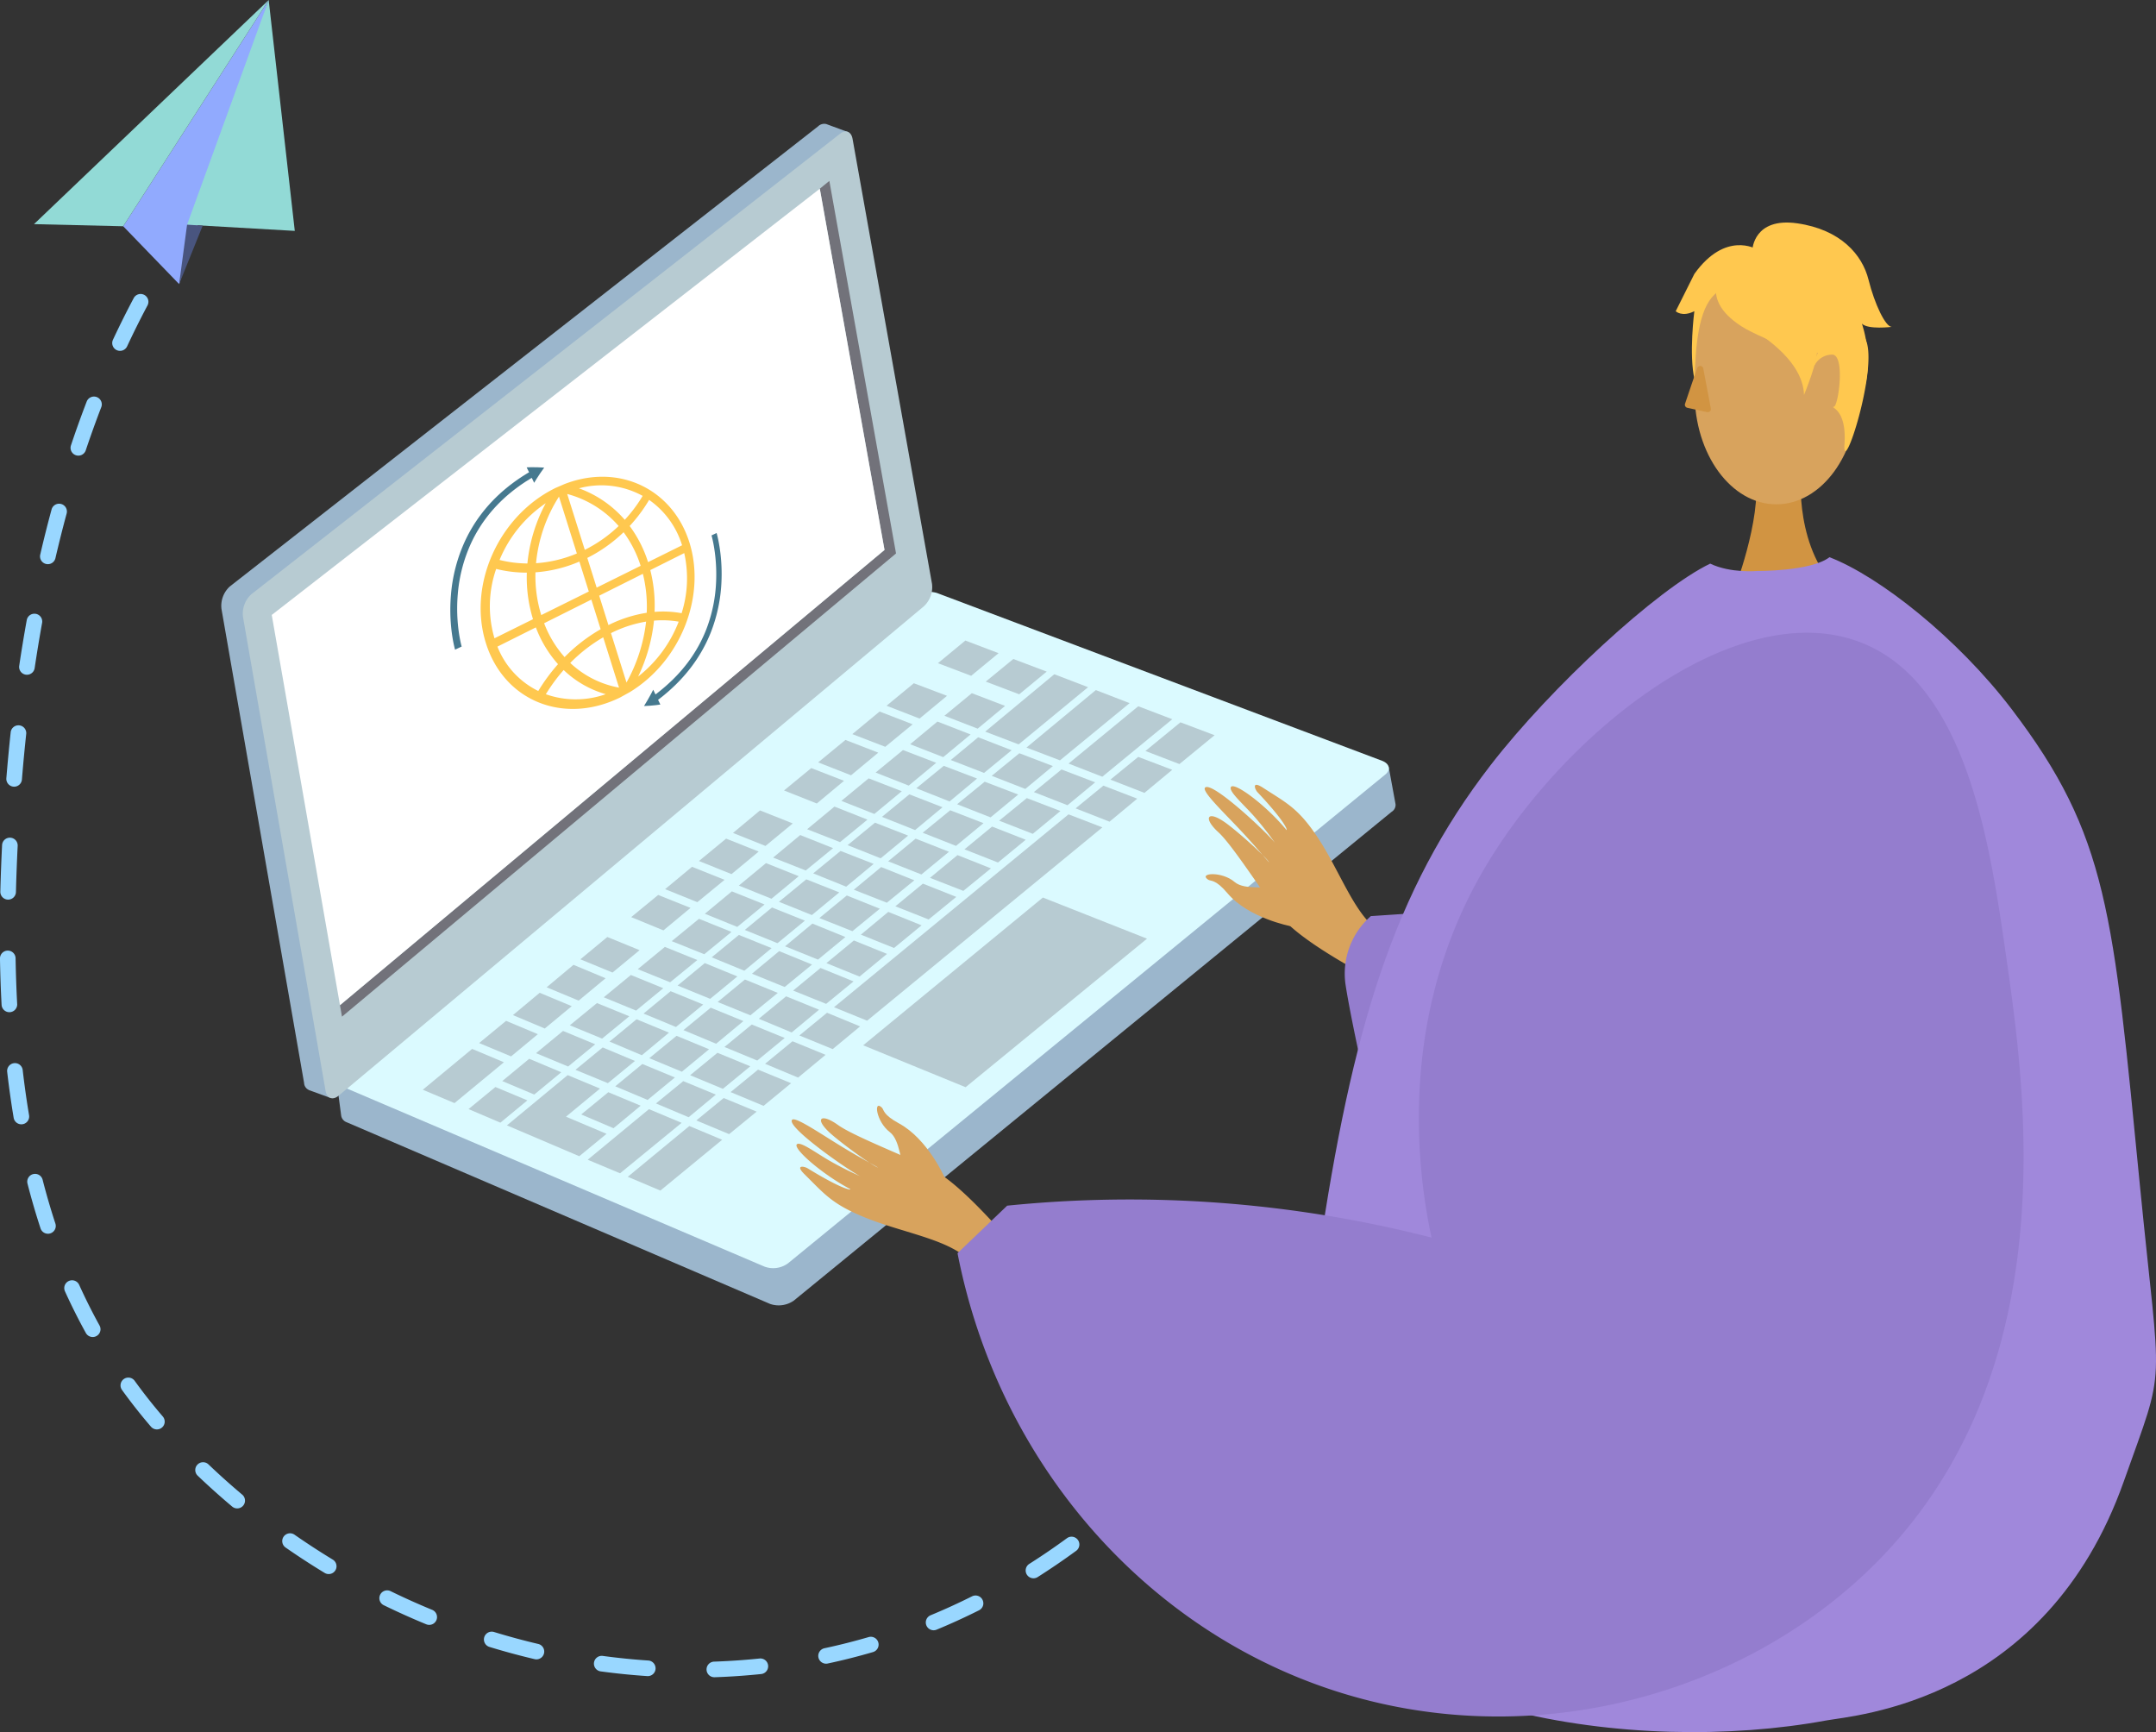 <svg xmlns="http://www.w3.org/2000/svg" width="535.003" height="429.744" viewBox="0 0 535.003 429.744">
    <rect x="0" y="0" width="535.003" height="429.744" fill="#333333" stroke="none"/>
    <defs>
        <style>
            .a{fill:#99d7ff;}.b{fill:#91aafe;}.c{fill:#92dad6;}.d{fill:#49557f;}.e{fill:#ffc84f;}.f{fill:#d19442;}.g,.m{fill:#d8a35d;}.h{fill:#9bb6cc;}.i{fill:#dbfaff;}.j{fill:#b7cbd2;}.k{fill:#72727a;}.l{fill:#fff;}.m,.p{fill-rule:evenodd;}.n,.p{fill:#947dce;}.o{fill:#a088db;}.q{fill:#46798f;}
        </style>
    </defs>
    <g transform="translate(-834.784 -407.342)">
        <g transform="translate(834.784 407.342)">
            <g transform="translate(0 53.814)">
                <g transform="translate(41.285)">
                    <path class="a"
                          d="M872.8,449.669a1.912,1.912,0,0,1-.338,1.039c-1.065,1.56-2.132,3.174-3.169,4.795a1.936,1.936,0,1,1-3.263-2.085c1.057-1.656,2.145-3.3,3.233-4.9a1.937,1.937,0,0,1,3.537,1.146Z"
                          transform="translate(-865.729 -447.678)"/>
                </g>
                <g transform="translate(0 19.118)">
                    <path class="a"
                          d="M1157.781,709.884a1.92,1.92,0,0,1-.255.912c-2.357,4.1-4.315,7.445-5.814,9.938a1.938,1.938,0,0,1-3.321-2c1.486-2.474,3.431-5.8,5.776-9.873a1.936,1.936,0,0,1,3.614,1.019Zm-15.334,23.422a1.924,1.924,0,0,1-.412,1.142c-2.39,3.05-4.859,6.044-7.338,8.9a1.937,1.937,0,1,1-2.927-2.539c2.438-2.807,4.866-5.752,7.215-8.751a1.938,1.938,0,0,1,3.462,1.249Zm-18.574,20.878a1.929,1.929,0,0,1-.576,1.326c-2.75,2.714-5.593,5.361-8.452,7.872a1.936,1.936,0,1,1-2.555-2.91c2.8-2.463,5.59-5.059,8.285-7.719a1.938,1.938,0,0,1,3.3,1.432Zm-21.249,18.137a1.931,1.931,0,0,1-.792,1.514c-3.125,2.285-6.34,4.476-9.556,6.517a1.938,1.938,0,0,1-2.075-3.274c3.145-1.993,6.289-4.137,9.344-6.372a1.937,1.937,0,0,1,3.079,1.614ZM1078.8,786.909a1.937,1.937,0,0,1-1.069,1.681c-3.445,1.729-6.99,3.347-10.535,4.812a1.937,1.937,0,1,1-1.479-3.581c3.458-1.429,6.916-3.009,10.278-4.694a1.935,1.935,0,0,1,2.8,1.781Zm-25.993,10.241a1.937,1.937,0,0,1-1.393,1.808c-3.69,1.081-7.47,2.036-11.235,2.839a1.937,1.937,0,0,1-.81-3.789c3.672-.784,7.358-1.716,10.958-2.768a1.938,1.938,0,0,1,2.48,1.911Zm-27.41,5.387a1.937,1.937,0,0,1-1.734,1.873q-1.321.136-2.647.252c-2.947.259-5.944.442-8.906.539a1.936,1.936,0,1,1-.129-3.87c2.892-.1,5.818-.275,8.7-.53.863-.073,1.723-.157,2.582-.246a1.935,1.935,0,0,1,2.127,1.725A1.8,1.8,0,0,1,1025.4,802.537Zm-27.936.5c0,.025,0,.052,0,.077a1.937,1.937,0,0,1-2.061,1.805c-3.817-.254-7.69-.644-11.512-1.162a1.937,1.937,0,1,1,.519-3.838c3.737.506,7.521.887,11.248,1.134A1.94,1.94,0,0,1,997.46,803.04Zm-27.628-4.159a1.936,1.936,0,0,1-2.38,1.837c-3.717-.875-7.475-1.889-11.166-3.018a1.938,1.938,0,1,1,1.131-3.706c3.611,1.1,7.286,2.1,10.921,2.953A1.936,1.936,0,0,1,969.832,798.882Zm-26.6-8.548a1.938,1.938,0,0,1-2.675,1.738c-3.542-1.456-7.091-3.051-10.549-4.738a1.938,1.938,0,0,1,1.7-3.484c3.385,1.653,6.858,3.213,10.325,4.638A1.943,1.943,0,0,1,943.229,790.334Zm-24.942-12.605a1.937,1.937,0,0,1-2.94,1.6c-3.277-1.987-6.539-4.109-9.7-6.307a1.938,1.938,0,0,1,2.215-3.181c3.09,2.152,6.283,4.229,9.49,6.176A1.93,1.93,0,0,1,918.286,777.728Zm-22.709-16.293a1.937,1.937,0,0,1-3.182,1.43c-2.943-2.472-5.841-5.07-8.615-7.719a1.938,1.938,0,0,1,2.676-2.8c2.715,2.594,5.552,5.136,8.431,7.555A1.932,1.932,0,0,1,895.578,761.436Zm-19.928-19.6a1.937,1.937,0,0,1-3.406,1.211c-2.516-2.927-4.934-5.993-7.184-9.107a1.938,1.938,0,1,1,3.141-2.271c2.188,3.029,4.536,6.006,6.983,8.852A1.938,1.938,0,0,1,875.649,741.839ZM871.611,464a1.923,1.923,0,0,1-.227.857c-1.746,3.287-3.45,6.7-5.059,10.149a1.937,1.937,0,0,1-3.511-1.638c1.64-3.509,3.371-6.984,5.15-10.329a1.938,1.938,0,0,1,3.648.962ZM859.726,718.909a1.938,1.938,0,0,1-3.633.887c-1.846-3.337-3.594-6.824-5.2-10.364a1.938,1.938,0,0,1,3.53-1.6c1.56,3.446,3.259,6.839,5.055,10.088A1.938,1.938,0,0,1,859.726,718.909Zm.319-229.46a1.932,1.932,0,0,1-.13.644c-1.343,3.489-2.636,7.084-3.844,10.687a1.937,1.937,0,1,1-3.673-1.231c1.225-3.656,2.536-7.306,3.9-10.847a1.938,1.938,0,0,1,3.745.747ZM848.622,693.288a1.938,1.938,0,0,1-3.777.554c-1.179-3.589-2.269-7.326-3.238-11.108a1.937,1.937,0,0,1,3.753-.962c.949,3.7,2.013,7.353,3.166,10.86A1.938,1.938,0,0,1,848.622,693.288Zm2.766-177.253a2.073,2.073,0,0,1-.067.456c-.975,3.593-1.906,7.3-2.774,11.031a1.937,1.937,0,1,1-3.773-.877c.875-3.774,1.821-7.531,2.807-11.167a1.937,1.937,0,0,1,3.806.556Zm-9.366,150.1a1.938,1.938,0,0,1-3.849.265c-.619-3.7-1.161-7.55-1.61-11.432a1.938,1.938,0,0,1,3.85-.444c.439,3.818.973,7.6,1.584,11.236A2.1,2.1,0,0,1,842.022,666.135Zm3.241-122.812a1.86,1.86,0,0,1-.031.295c-.667,3.69-1.29,7.47-1.85,11.236a1.938,1.938,0,0,1-3.833-.574c.567-3.8,1.2-7.623,1.872-11.352a1.937,1.937,0,0,1,3.842.395ZM841.3,571.013c0,.053-.005.105-.011.157-.4,3.72-.759,7.538-1.07,11.351a1.938,1.938,0,0,1-3.862-.315c.315-3.846.676-7.7,1.079-11.45a1.938,1.938,0,0,1,3.864.256Zm-2.25,67.311a1.938,1.938,0,0,1-3.872.051c-.2-3.716-.331-7.587-.4-11.512a1.938,1.938,0,0,1,3.875-.065c.065,3.878.2,7.7.392,11.37C839.055,638.22,839.056,638.274,839.055,638.324Zm.119-39.413v.044c-.181,3.7-.32,7.33-.412,10.776l-.016.616a1.938,1.938,0,1,1-3.874-.1l.016-.616c.093-3.474.233-7.128.416-10.861a1.937,1.937,0,0,1,3.872.145Z"
                          transform="translate(-834.784 -462.007)"/>
                </g>
            </g>
            <g transform="translate(8.433)">
                <path class="b" d="M893.8,407.342l-36.1,56.133,13.877,14.354Z"
                      transform="translate(-835.559 -407.342)"/>
                <path class="c" d="M896.306,464.627l-26.726-1.533,20.249-55.752Z"
                      transform="translate(-831.59 -407.342)"/>
                <path class="c" d="M841.105,462.951l58.239-55.608-36.1,56.133Z"
                      transform="translate(-841.105 -407.342)"/>
                <path class="d" d="M868.1,463.865l1.972-14.735,3.881.224Z" transform="translate(-832.084 -393.378)"/>
            </g>
        </g>
        <g transform="translate(889.678 438.046)">
            <path class="e"
                  d="M1166.477,453.919s-7.7-4.62-15.4,6.161l-4.62,9.24s1.54,1.54,4.62,0c0,0-1.4,10.852.068,16.977l4.552-18.517Z"
                  transform="translate(-785.529 -422.811)"/>
            <path class="f"
                  d="M1173.963,496.908s-1.685,18.8,9.913,29.2-26.727,0-26.727,0,7.131-18.009,5.531-29.2S1173.963,496.908,1173.963,496.908Z"
                  transform="translate(-781.956 -409.778)"/>
            <path class="g"
                  d="M1149.969,487.325c0,15.279,9.078,27.664,20.277,27.664s20.277-12.385,20.277-27.664-9.078-27.665-20.277-27.665c-5.84,0-12.891-.607-16.59,4.783C1150.26,469.389,1149.969,480.014,1149.969,487.325Z"
                  transform="translate(-784.355 -420.57)"/>
            <g transform="translate(370.9 29.432)">
                <path class="e"
                      d="M1161.3,473.86s35.1,19.463,24.683-11.786C1178.779,440.455,1137.361,459.93,1161.3,473.86Z"
                      transform="translate(-1153.931 -452.416)"/>
                <path class="e"
                      d="M1165.928,466.046s-22.076-11.559-2.548-12.437,27.09,1.009,25.356,37.916C1188.736,491.525,1183.062,462.166,1165.928,466.046Z"
                      transform="translate(-1153.468 -452.066)"/>
            </g>
            <path class="e"
                  d="M1160.722,455.421s.34-8.045,11.12-6.5,16.143,7.8,17.684,13.962,4.232,11.729,5.773,11.729c0,0-5.869.74-7.409-.8,0,0,4,11.076-1.082,20.169,0,0-2-14.009-9.7-15.548S1160.722,455.421,1160.722,455.421Z"
                  transform="translate(-780.762 -424.218)"/>
            <g transform="translate(28.57 116.136)">
                <path class="h"
                      d="M1152.468,563.971l-104.657-39.683a6.519,6.519,0,0,0-5.755.961L905.143,638.682l-7.792-2.487,1.2,9.038a2.122,2.122,0,0,0,1.371,1.57l105.051,45.069a6.563,6.563,0,0,0,5.857-.8L1159.2,569.778a2,2,0,0,0,.975-1.9l-1.692-9.207-6.786,1.067Z"
                      transform="translate(-897.341 -515.203)"/>
                <path class="i"
                      d="M1046.37,517.68a6.7,6.7,0,0,0-5.745.969L898.285,636.666c-1.413,1.2-1.215,2.68.456,3.441l104.833,44.7a6.211,6.211,0,0,0,5.846-.812l148.1-121.178c1.538-1.179,1.253-2.728-.639-3.485Z"
                      transform="translate(-897.343 -517.403)"/>
                <path class="j" d="M1009.235,532.078l8.244,3.129,6.8-5.614-8.239-3.136Z"
                      transform="translate(-859.953 -514.378)"/>
                <path class="j" d="M999.676,539.978l8.194,3.184,6.813-5.641-8.234-3.123Z"
                      transform="translate(-863.148 -511.724)"/>
                <path class="j" d="M1018.129,535.5l8.3,3.149,6.824-5.629-8.286-3.128Z"
                      transform="translate(-856.981 -513.232)"/>
                <path class="j" d="M1018.025,546.961l8.3,3.166,17.228-14.19-8.38-3.21Z"
                      transform="translate(-857.016 -512.283)"/>
                <path class="j" d="M1025.7,549.93l8.315,3.173L1051.3,538.91l-8.381-3.24Z"
                      transform="translate(-854.453 -511.299)"/>
                <path class="j" d="M1033.531,552.9l8.373,3.261,17.361-14.263-8.441-3.221Z"
                      transform="translate(-851.834 -510.295)"/>
                <path class="j" d="M993.311,545.26l8.172,3.15,6.793-5.584-8.2-3.167Z"
                      transform="translate(-865.274 -509.966)"/>
                <path class="j" d="M986.954,550.511l8.163,3.2,6.758-5.615-8.149-3.156Z"
                      transform="translate(-867.399 -508.2)"/>
                <path class="j" d="M980.608,555.726l8.133,3.236,6.755-5.627-8.131-3.158Z"
                      transform="translate(-869.519 -506.452)"/>
                <path class="j" d="M1010.438,541.851l8.253,3.2,6.8-5.646-8.249-3.156Z"
                      transform="translate(-859.551 -511.108)"/>
                <path class="j" d="M1004.065,547.149l8.208,3.2,6.792-5.625-8.23-3.2Z"
                      transform="translate(-861.681 -509.343)"/>
                <path class="j" d="M997.643,552.406l8.215,3.235,6.824-5.652-8.244-3.165Z"
                      transform="translate(-863.827 -507.572)"/>
                <path class="j" d="M991.279,557.673l8.173,3.246,6.815-5.64-8.222-3.193Z"
                      transform="translate(-865.954 -505.813)"/>
                <path class="j" d="M984.905,562.952l8.167,3.2,6.8-5.579-8.184-3.237Z"
                      transform="translate(-868.083 -504.058)"/>
                <path class="j" d="M978.576,568.222l8.1,3.2,6.781-5.545-8.15-3.248Z"
                      transform="translate(-870.198 -502.291)"/>
                <path class="j" d="M972.2,573.421l8.105,3.266,6.763-5.594-8.123-3.246Z"
                      transform="translate(-872.328 -500.547)"/>
                <path class="j" d="M965.883,578.656l8.042,3.266,6.774-5.57-8.116-3.252Z"
                      transform="translate(-874.44 -498.791)"/>
                <path class="j" d="M959.722,583.747l8.078,3.246,6.751-5.537-8.072-3.25Z"
                      transform="translate(-876.499 -497.085)"/>
                <path class="j" d="M953.408,588.952l8.026,3.254,6.743-5.52-8.047-3.258Z"
                      transform="translate(-878.609 -495.34)"/>
                <path class="j" d="M947.079,594.185l8.025,3.3,6.745-5.553-8.043-3.281Z"
                      transform="translate(-880.723 -493.594)"/>
                <path class="j" d="M940.77,599.387l8.009,3.3,6.747-5.537-8.026-3.275Z"
                      transform="translate(-882.832 -491.848)"/>
                <path class="j" d="M934.482,604.574l7.966,3.309,6.721-5.516-7.986-3.31Z"
                      transform="translate(-884.933 -490.118)"/>
                <path class="j" d="M928.2,609.763l7.945,3.341,6.7-5.527-7.956-3.342Z"
                      transform="translate(-887.033 -488.387)"/>
                <path class="j" d="M1019.24,553.022l8.33,3.252,6.845-5.676-8.321-3.184Z"
                      transform="translate(-856.61 -507.375)"/>
                <path class="j" d="M1012.8,558.3l8.3,3.257,6.865-5.664-8.322-3.183Z"
                      transform="translate(-858.762 -505.605)"/>
                <path class="j" d="M1006.4,563.6l8.267,3.257,6.821-5.636-8.26-3.2Z"
                      transform="translate(-860.901 -503.832)"/>
                <path class="j" d="M999.976,568.921l8.25,3.264,6.84-5.628-8.272-3.263Z"
                      transform="translate(-863.047 -502.068)"/>
                <path class="j" d="M993.585,574.2l8.2,3.229,6.829-5.566-8.238-3.283Z"
                      transform="translate(-865.183 -500.301)"/>
                <path class="j" d="M987.182,579.467l8.2,3.258,6.808-5.576-8.2-3.283Z"
                      transform="translate(-867.323 -498.536)"/>
                <path class="j" d="M980.8,584.726l8.176,3.3,6.8-5.6-8.193-3.333Z"
                      transform="translate(-869.455 -496.788)"/>
                <path class="j" d="M974.641,589.817l8.122,3.3,6.788-5.57-8.158-3.333Z"
                      transform="translate(-871.513 -495.079)"/>
                <path class="j" d="M968.265,595.073l8.115,3.3,6.807-5.557-8.158-3.323Z"
                      transform="translate(-873.644 -493.314)"/>
                <path class="j" d="M961.9,600.292l8.11,3.386,6.778-5.624-8.122-3.319Z"
                      transform="translate(-875.773 -491.562)"/>
                <path class="j" d="M955.548,605.514l8.089,3.36,6.747-5.574-8.071-3.336Z"
                      transform="translate(-877.894 -489.815)"/>
                <path class="j" d="M949.218,610.741l8.029,3.379,6.774-5.572-8.083-3.344Z"
                      transform="translate(-880.009 -488.064)"/>
                <path class="j" d="M942.884,615.966l8.019,3.418,6.742-5.59-8.037-3.341Z"
                      transform="translate(-882.125 -486.31)"/>
                <path class="j" d="M1027.078,556.04l8.346,3.266,6.862-5.679-8.356-3.193Z"
                      transform="translate(-853.991 -506.366)"/>
                <path class="j" d="M1020.617,561.361l8.348,3.26,6.864-5.659-8.341-3.205Z"
                      transform="translate(-856.15 -504.587)"/>
                <path class="j" d="M1014.168,566.7l8.322,3.269,6.883-5.65-8.352-3.267Z"
                      transform="translate(-858.305 -502.816)"/>
                <path class="j" d="M1007.753,572l8.279,3.232,6.845-5.584-8.291-3.291Z"
                      transform="translate(-860.448 -501.044)"/>
                <path class="j" d="M1001.311,577.289l8.266,3.263,6.861-5.6-8.292-3.285Z"
                      transform="translate(-862.601 -499.271)"/>
                <path class="j" d="M994.9,582.567l8.228,3.307,6.836-5.619-8.263-3.338Z"
                      transform="translate(-864.742 -497.516)"/>
                <path class="j" d="M988.489,587.855l8.225,3.337,6.816-5.629-8.226-3.329Z"
                      transform="translate(-866.886 -495.74)"/>
                <path class="j" d="M982.3,592.954l8.193,3.3,6.8-5.573-8.191-3.334Z"
                      transform="translate(-868.954 -494.03)"/>
                <path class="j" d="M975.919,598.188l8.153,3.4,6.793-5.642-8.173-3.327Z"
                      transform="translate(-871.086 -492.27)"/>
                <path class="j" d="M969.526,603.432l8.141,3.368,6.816-5.6-8.176-3.336Z"
                      transform="translate(-873.223 -490.516)"/>
                <path class="j" d="M963.144,608.683l8.125,3.38,6.8-5.592-8.143-3.351Z"
                      transform="translate(-875.355 -488.76)"/>
                <path class="j" d="M956.786,613.927l8.114,3.42,6.758-5.608-8.089-3.349Z"
                      transform="translate(-877.48 -486.999)"/>
                <path class="j" d="M944.094,626.152l8.026,3.365L967.4,617l-8.107-3.4Z"
                      transform="translate(-881.721 -485.258)"/>
                <path class="j" d="M1047.827,548.778l8.432,3.244,8.731-7.158-8.479-3.2Z"
                      transform="translate(-847.057 -509.295)"/>
                <path class="j" d="M1034.836,559.082l8.425,3.3,6.874-5.71-8.4-3.231Z"
                      transform="translate(-851.398 -505.362)"/>
                <path class="j" d="M1041.314,553.735l8.441,3.29,6.9-5.725-8.438-3.206Z"
                      transform="translate(-849.234 -507.148)"/>
                <path class="j" d="M989.9,606.633l8.223,3.342,58.377-47.963-8.4-3.232Z"
                      transform="translate(-866.413 -503.577)"/>
                <path class="j" d="M983.462,601.311l8.268,3.384,6.8-5.633-8.206-3.385Z"
                      transform="translate(-868.566 -491.248)"/>
                <path class="j" d="M977.083,606.567l8.192,3.425,6.826-5.65-8.214-3.366Z"
                      transform="translate(-870.697 -489.477)"/>
                <path class="j" d="M970.672,611.828l8.182,3.407,6.83-5.616-8.2-3.367Z"
                      transform="translate(-872.84 -487.713)"/>
                <path class="j" d="M964.292,617.095l8.144,3.4,6.833-5.585-8.181-3.379Z"
                      transform="translate(-874.971 -485.95)"/>
                <path class="j" d="M951.547,629.334l8.085,3.42,15.336-12.606-8.15-3.408Z"
                      transform="translate(-879.23 -484.209)"/>
                <path class="j" d="M921.931,614.962l7.9,3.367,6.7-5.53-7.936-3.315Z"
                      transform="translate(-889.127 -486.634)"/>
                <path class="j" d="M1011.619,550.089l8.26,3.2,6.845-5.628-8.3-3.215Z"
                      transform="translate(-859.156 -508.367)"/>
                <path class="j" d="M1005.212,555.32l8.255,3.277,6.825-5.685-8.265-3.154Z"
                      transform="translate(-861.298 -506.592)"/>
                <path class="j" d="M998.818,560.645l8.227,3.272,6.81-5.658-8.237-3.2Z"
                      transform="translate(-863.434 -504.82)"/>
                <path class="j" d="M992.431,565.906l8.209,3.261,6.814-5.629-8.222-3.212Z"
                      transform="translate(-865.568 -503.06)"/>
                <path class="j" d="M986.032,571.149l8.188,3.3,6.818-5.652-8.214-3.214Z"
                      transform="translate(-867.707 -501.303)"/>
                <path class="j" d="M979.663,576.434l8.169,3.291,6.8-5.62-8.182-3.242Z"
                      transform="translate(-869.835 -499.539)"/>
                <path class="j" d="M973.31,581.671l8.114,3.289,6.8-5.593-8.16-3.271Z"
                      transform="translate(-871.958 -497.79)"/>
                <path class="j" d="M967.153,586.757l8.1,3.325,6.766-5.606L973.9,581.2Z"
                      transform="translate(-874.016 -496.083)"/>
                <path class="j" d="M960.813,592.009l8.082,3.3,6.753-5.559-8.087-3.31Z"
                      transform="translate(-876.134 -494.334)"/>
                <path class="j" d="M954.479,597.216l8.043,3.333,6.768-5.575-8.088-3.309Z"
                      transform="translate(-878.251 -492.588)"/>
                <path class="j" d="M948.154,602.425l8.015,3.385,6.736-5.6-8.046-3.324Z"
                      transform="translate(-880.364 -490.844)"/>
                <path class="j" d="M941.816,607.678l8.044,3.313,6.719-5.516-8.005-3.349Z"
                      transform="translate(-882.482 -489.092)"/>
                <path class="j" d="M944.144,607.273l-15.078,12.468,17.961,7.651,6.764-5.553-10.066-4.254,8.442-6.974Z"
                      transform="translate(-886.743 -487.372)"/>
                <path class="j" d="M971.12,563.635l8.055,3.229,6.774-5.587-8.132-3.23Z"
                      transform="translate(-872.69 -503.822)"/>
                <path class="j" d="M964.784,568.848l8.079,3.249,6.744-5.59-8.084-3.213Z"
                      transform="translate(-874.807 -502.069)"/>
                <path class="j" d="M958.488,574.079l8,3.228,6.76-5.545-8.08-3.227Z"
                      transform="translate(-876.911 -500.317)"/>
                <path class="j" d="M952.182,579.27l8,3.286,6.725-5.581-8.032-3.206Z"
                      transform="translate(-879.018 -498.568)"/>
                <path class="j" d="M942.731,587.123l7.975,3.284,6.715-5.551-8-3.272Z"
                      transform="translate(-882.177 -495.957)"/>
                <path class="j" d="M936.456,592.335l7.943,3.308,6.687-5.55-7.968-3.33Z"
                      transform="translate(-884.273 -494.226)"/>
                <path class="j" d="M930.188,597.5l7.9,3.324,6.694-5.545-7.957-3.316Z"
                      transform="translate(-886.368 -492.488)"/>
                <path class="j" d="M923.9,602.69l7.93,3.309,6.643-5.511-7.885-3.309Z"
                      transform="translate(-888.47 -490.745)"/>
                <path class="j" d="M913.422,612.528l7.868,3.315,12.261-10.129-7.888-3.318Z"
                      transform="translate(-891.97 -489.002)"/>
                <path class="j" d="M995.33,610.906l25.416,10.4,45.014-36.851-25.837-10.206Z"
                      transform="translate(-864.6 -498.406)"/>
            </g>
            <path class="h"
                  d="M1026.193,430.464a2.16,2.16,0,0,0-2.135.519L878.066,545.156a6.488,6.488,0,0,0-2.072,5.577l20.5,117.6a1.994,1.994,0,0,0,1.157,1.729h0a.051.051,0,0,0,.056.048l5.25,1.909.183-5.339,141.783-118.508a6.472,6.472,0,0,0,2.047-5.559l-18.842-105.6,1.055.6,2.391-5.158-5.377-1.983Z"
                  transform="translate(-875.929 -430.355)"/>
            <path class="j"
                  d="M1028.035,432.45,882.044,546.627a6.553,6.553,0,0,0-2.051,5.589l20.5,117.617c.322,1.845,1.769,2.4,3.231,1.187L1048.9,549.642a6.5,6.5,0,0,0,2.08-5.589l-19.72-110.419C1030.932,431.766,1029.515,431.218,1028.035,432.45Z"
                  transform="translate(-874.593 -429.876)"/>
            <path class="k" d="M1033.141,532.542,898.017,645.491l.5,2.848L1036,533.412l-16.547-92.43-2.372,1.945Z"
                  transform="translate(-868.548 -426.805)"/>
            <path class="l" d="M902.257,645l135.125-112.949-16.056-89.615-136,105.748Z"
                  transform="translate(-872.788 -426.317)"/>
            <g transform="translate(244.043 164.014)">
                <path class="m"
                      d="M1099.738,601.227c-1.194-.985-17.482-9.143-22.47-15.891s-11.719-17.277-15.046-20.306c-3.914-3.563-2.743-5.769,2.283-1.977,3.267,2.466,9.3,7.912,10.252,9.353.46.7-3-3.572-7.148-7.976-4.412-4.683-9.523-9.566-8.667-10.448,1.661-1.713,15.395,11.155,17.347,13.706a75.856,75.856,0,0,0-5.245-6.663c-2.562-2.89-6.017-5.888-5.74-7.054.435-1.839,8.777,4.332,13.847,10.533.3-.021-.647-2.44-7.2-9.386-.658-.7-1.512-2.971,1.353-1.115,6.032,3.906,8.944,5.135,14.018,13.013,4.947,7.683,8.416,17.368,13.789,21.8Z"
                      transform="translate(-1058.847 -553.29)"/>
                <path class="m"
                      d="M1080.019,582.788s-10.373-1.993-15.562-8.136c-3.085-3.652-4.107-2.9-4.842-3.4-2.439-1.646,3.39-2.149,6.6.594,2.612,2.229,8.6.734,10.679,1.768s7.054,4.874,7.108,6.549S1080.019,582.788,1080.019,582.788Z"
                      transform="translate(-1058.784 -547.738)"/>
            </g>
            <path class="n" d="M1092.414,630.075s-5.624-24.219-7.3-35.036a18.958,18.958,0,0,1,6.284-17.1l14.66-.977Z"
                  transform="translate(-806.104 -381.365)"/>
            <path class="o"
                  d="M1084.948,684.312c8.256-56.264,18.6-90.586,42.67-121.741,14.943-19.344,41.344-43.71,54.506-50.018,5.077,2.442,11.689,1.824,11.689,1.824s13.3.121,17.911-3.417c12.3,4.722,31.71,19.966,45.238,37.742,23.889,31.392,25.119,50.153,31.834,118.54,5.145,52.4,6.635,42.905-4.031,72.992-19.443,54.853-66.939,58.061-73.822,59.33-47.591,8.779-117.548-1.461-139.2-43.664C1056.924,727.028,1070.52,782.636,1084.948,684.312Z"
                  transform="translate(-812.638 -403.421)"/>
            <g transform="translate(141.559 243.643)">
                <path class="m"
                      d="M1036.566,646.1c-1.208-.955-12.577-14.86-20.177-18.415s-19.233-8.118-22.876-10.733c-4.285-3.077-6.173-1.614-1.43,2.465,3.083,2.651,9.645,7.4,11.242,8.054.775.315-4.1-2.219-9.248-5.377-5.475-3.358-11.292-7.337-11.966-6.389-1.306,1.838,14.083,12.573,16.969,13.979a80.4,80.4,0,0,1-7.571-3.81c-3.345-1.921-6.983-4.66-8.056-4.209-1.688.711,6.065,7.5,13.152,11.227.043.288-2.5-.2-10.625-5.187-.817-.5-3.2-.926-.794,1.45,5.068,5,6.879,7.527,15.591,10.976,8.5,3.363,18.62,5.011,24.054,9.31Z"
                      transform="translate(-982.032 -612.195)"/>
                <path class="m"
                      d="M1014.6,630.605s-4.136-9.386-11.192-13.228c-4.193-2.286-3.686-3.366-4.324-3.972-2.115-2.012-1.362,3.53,1.979,6.085,2.716,2.077,2.542,7.933,3.984,9.707s6.223,5.8,7.858,5.574S1014.6,630.605,1014.6,630.605Z"
                      transform="translate(-976.731 -612.974)"/>
            </g>
            <path class="p"
                  d="M1130.5,675.072c-2.754-12.88-9.266-51.512,11.809-89.277,19.675-35.259,63.853-70.577,94.914-58.3,26.244,10.374,31.941,50.307,35.99,78.688,4.868,34.125,15.4,107.94-38.261,155.094-30.707,26.982-75.607,39.235-118.438,29.054-52.11-12.385-92.83-55.995-103.636-111.392l12.32-11.786a301.788,301.788,0,0,1,105.3,7.918Z"
                  transform="translate(-830.165 -398.727)"/>
            <path class="f"
                  d="M1151.232,475.91c-.99,2.8-2.435,7.091-3.031,8.865a.77.77,0,0,0,.572,1l4.9,1.078a.777.777,0,0,0,.93-.9l-1.876-9.913A.775.775,0,0,0,1151.232,475.91Z"
                  transform="translate(-784.959 -415.305)"/>
            <path class="e"
                  d="M1160.722,468.658s12.61,6.888,12.8,16.2c0,0,3.869-9.39,3.165-11.511S1160.722,468.658,1160.722,468.658Z"
                  transform="translate(-780.762 -417.556)"/>
            <path class="e"
                  d="M1172.225,477.95a4.926,4.926,0,0,1,4.524-2.815c3.165.187,1.489,12.617.372,12.917s3.2.3,2.605,9.236,8.319-18.41,5.346-25.681-5.905-2.43-9.255-.195S1172.225,477.95,1172.225,477.95Z"
                  transform="translate(-776.918 -417.859)"/>
        </g>
        <g transform="translate(946.524 523.263)">
            <g transform="translate(7.53 2.359)">
                <path class="e"
                      d="M958.844,550.735l2.382-1.32c12.705-7.753,18.922-23.875,14.756-37.128s-17.484-19.7-30.987-14.474l-2.439,1.053-.019.027c-13.822,6.868-21.619,23.868-17.043,38.408S945.014,557.567,958.844,550.735Zm-18.483-.778a42.922,42.922,0,0,1,4.419-6.006,25,25,0,0,0,10.443,5.994A22.281,22.281,0,0,1,940.36,549.957Zm18.157-1.64a23.861,23.861,0,0,1-12.1-6.122,38.85,38.85,0,0,1,8.177-6.361Zm-4.556-14.488a41.331,41.331,0,0,0-8.95,6.919,27.168,27.168,0,0,1-5.08-8.405l11.718-5.864Zm-2.943-9.356-11.8,5.85a33.035,33.035,0,0,1-1.437-10.611,33.705,33.705,0,0,0,10.9-2.666Zm12.24,21.109a41.828,41.828,0,0,0,3.936-13.882,23.783,23.783,0,0,1,6.126.252A31.775,31.775,0,0,1,963.257,545.582Zm10.789-15.726a25.347,25.347,0,0,0-6.711-.331,35.829,35.829,0,0,0-1.057-10.368l8.42-4.213A28.463,28.463,0,0,1,974.047,529.857Zm-8.058-28.111A21.355,21.355,0,0,1,974.163,513l-8.44,4.185a30.485,30.485,0,0,0-4.563-8.966A38.072,38.072,0,0,0,965.988,501.746Zm-1.6-1a35.609,35.609,0,0,1-4.447,5.942,27.269,27.269,0,0,0-11.374-7.818A21.312,21.312,0,0,1,964.383,500.747Zm-18.726-.47a25.652,25.652,0,0,1,12.763,7.953,34.342,34.342,0,0,1-8.4,5.908Zm4.988,15.862a36.7,36.7,0,0,0,9-6.375,28.536,28.536,0,0,1,4.232,8.336l-10.912,5.41Zm2.947,9.369,10.84-5.425a33.618,33.618,0,0,1,.955,9.669,32.418,32.418,0,0,0-9.5,3.054Zm2.923,9.292a30.43,30.43,0,0,1,8.716-2.858,40.392,40.392,0,0,1-4.864,15.108Zm-12.9-33.862,4.436,14.1a31.472,31.472,0,0,1-10.133,2.415A37.3,37.3,0,0,1,943.614,500.937Zm-3.291,1.634a39.651,39.651,0,0,0-4.547,14.947,28.886,28.886,0,0,1-6.91-.874A31.444,31.444,0,0,1,940.323,502.572Zm-12.29,16.3a30.977,30.977,0,0,0,7.6.919,35.335,35.335,0,0,0,1.532,11.552l-9.558,4.738A28.12,28.12,0,0,1,928.033,518.871Zm.313,19.271,9.527-4.768a29.033,29.033,0,0,0,5.5,9.127,45.868,45.868,0,0,0-4.9,6.656A20.668,20.668,0,0,1,928.346,538.142Z"
                      transform="translate(-924.181 -495.997)"/>
            </g>
            <path class="q"
                  d="M921.356,538.717c-.064-.224-.13-.492-.188-.743s-.115-.516-.168-.777q-.158-.782-.28-1.582-.246-1.6-.364-3.231a42.058,42.058,0,0,1,.035-6.6,37.569,37.569,0,0,1,3.4-12.921,33.278,33.278,0,0,1,1.585-2.969,32.611,32.611,0,0,1,1.856-2.791c.66-.894,1.357-1.761,2.1-2.582.36-.418.751-.809,1.126-1.21.394-.382.772-.779,1.179-1.145.791-.752,1.629-1.445,2.471-2.124.853-.656,1.713-1.3,2.6-1.884.221-.147.439-.3.664-.44l.672-.42.335-.211.113-.067.053-.031.209-.123.594,1.222.58-.955.614-.941.313-.474.324-.462.66-.931-1.061-.057-.54-.025-.54-.009-1.1-.009-1.115.031.6,1.225-.218.127-.055.031-.117.069-.351.217-.7.436c-.235.145-.462.3-.694.456-.93.607-1.83,1.277-2.726,1.963-.883.708-1.764,1.433-2.6,2.221-.428.384-.828.8-1.245,1.2-.4.422-.808.833-1.191,1.273-.786.866-1.525,1.78-2.227,2.726a34.607,34.607,0,0,0-1.973,2.953,35.167,35.167,0,0,0-1.685,3.143A39.462,39.462,0,0,0,918.7,525.91a43.885,43.885,0,0,0-.044,6.891q.122,1.7.379,3.374.128.836.294,1.661c.056.275.115.55.179.823s.128.539.212.834Z"
                  transform="translate(-918.537 -494.229)"/>
            <g transform="translate(48.067 16.311)">
                <path class="q"
                      d="M971.318,507.061c.057.2.117.432.171.654s.105.454.155.683c.1.458.188.922.268,1.389q.24,1.4.382,2.839a41.458,41.458,0,0,1,.168,5.826,37.048,37.048,0,0,1-2.377,11.75c-.362.957-.778,1.894-1.229,2.815s-.945,1.829-1.484,2.707-1.107,1.744-1.724,2.572c-.3.422-.627.82-.943,1.231-.332.394-.652.8-1,1.185-.678.787-1.4,1.524-2.135,2.252-.75.714-1.51,1.419-2.307,2.076-.2.164-.395.336-.6.5l-.608.48-.3.24-.1.079-.048.035-.191.143-.568-1.174-.524,1.014-.558,1.007-.287.51-.3.5-.611,1.015,1-.051.507-.031.5-.045,1.021-.1,1.026-.144-.568-1.171.2-.148.049-.037.107-.08.316-.251.632-.5c.209-.167.414-.347.62-.519.827-.684,1.621-1.424,2.4-2.172.766-.764,1.524-1.538,2.232-2.367.363-.4.7-.831,1.049-1.247.332-.432.675-.852.99-1.3.647-.874,1.249-1.784,1.813-2.716s1.085-1.885,1.561-2.86.911-1.964,1.291-2.974a38.879,38.879,0,0,0,2.48-12.318,43.2,43.2,0,0,0-.177-6.052q-.148-1.489-.4-2.947c-.084-.486-.176-.969-.28-1.449-.052-.24-.105-.48-.164-.719s-.116-.471-.189-.73Z"
                      transform="translate(-954.565 -506.455)"/>
            </g>
        </g>
    </g>
</svg>
